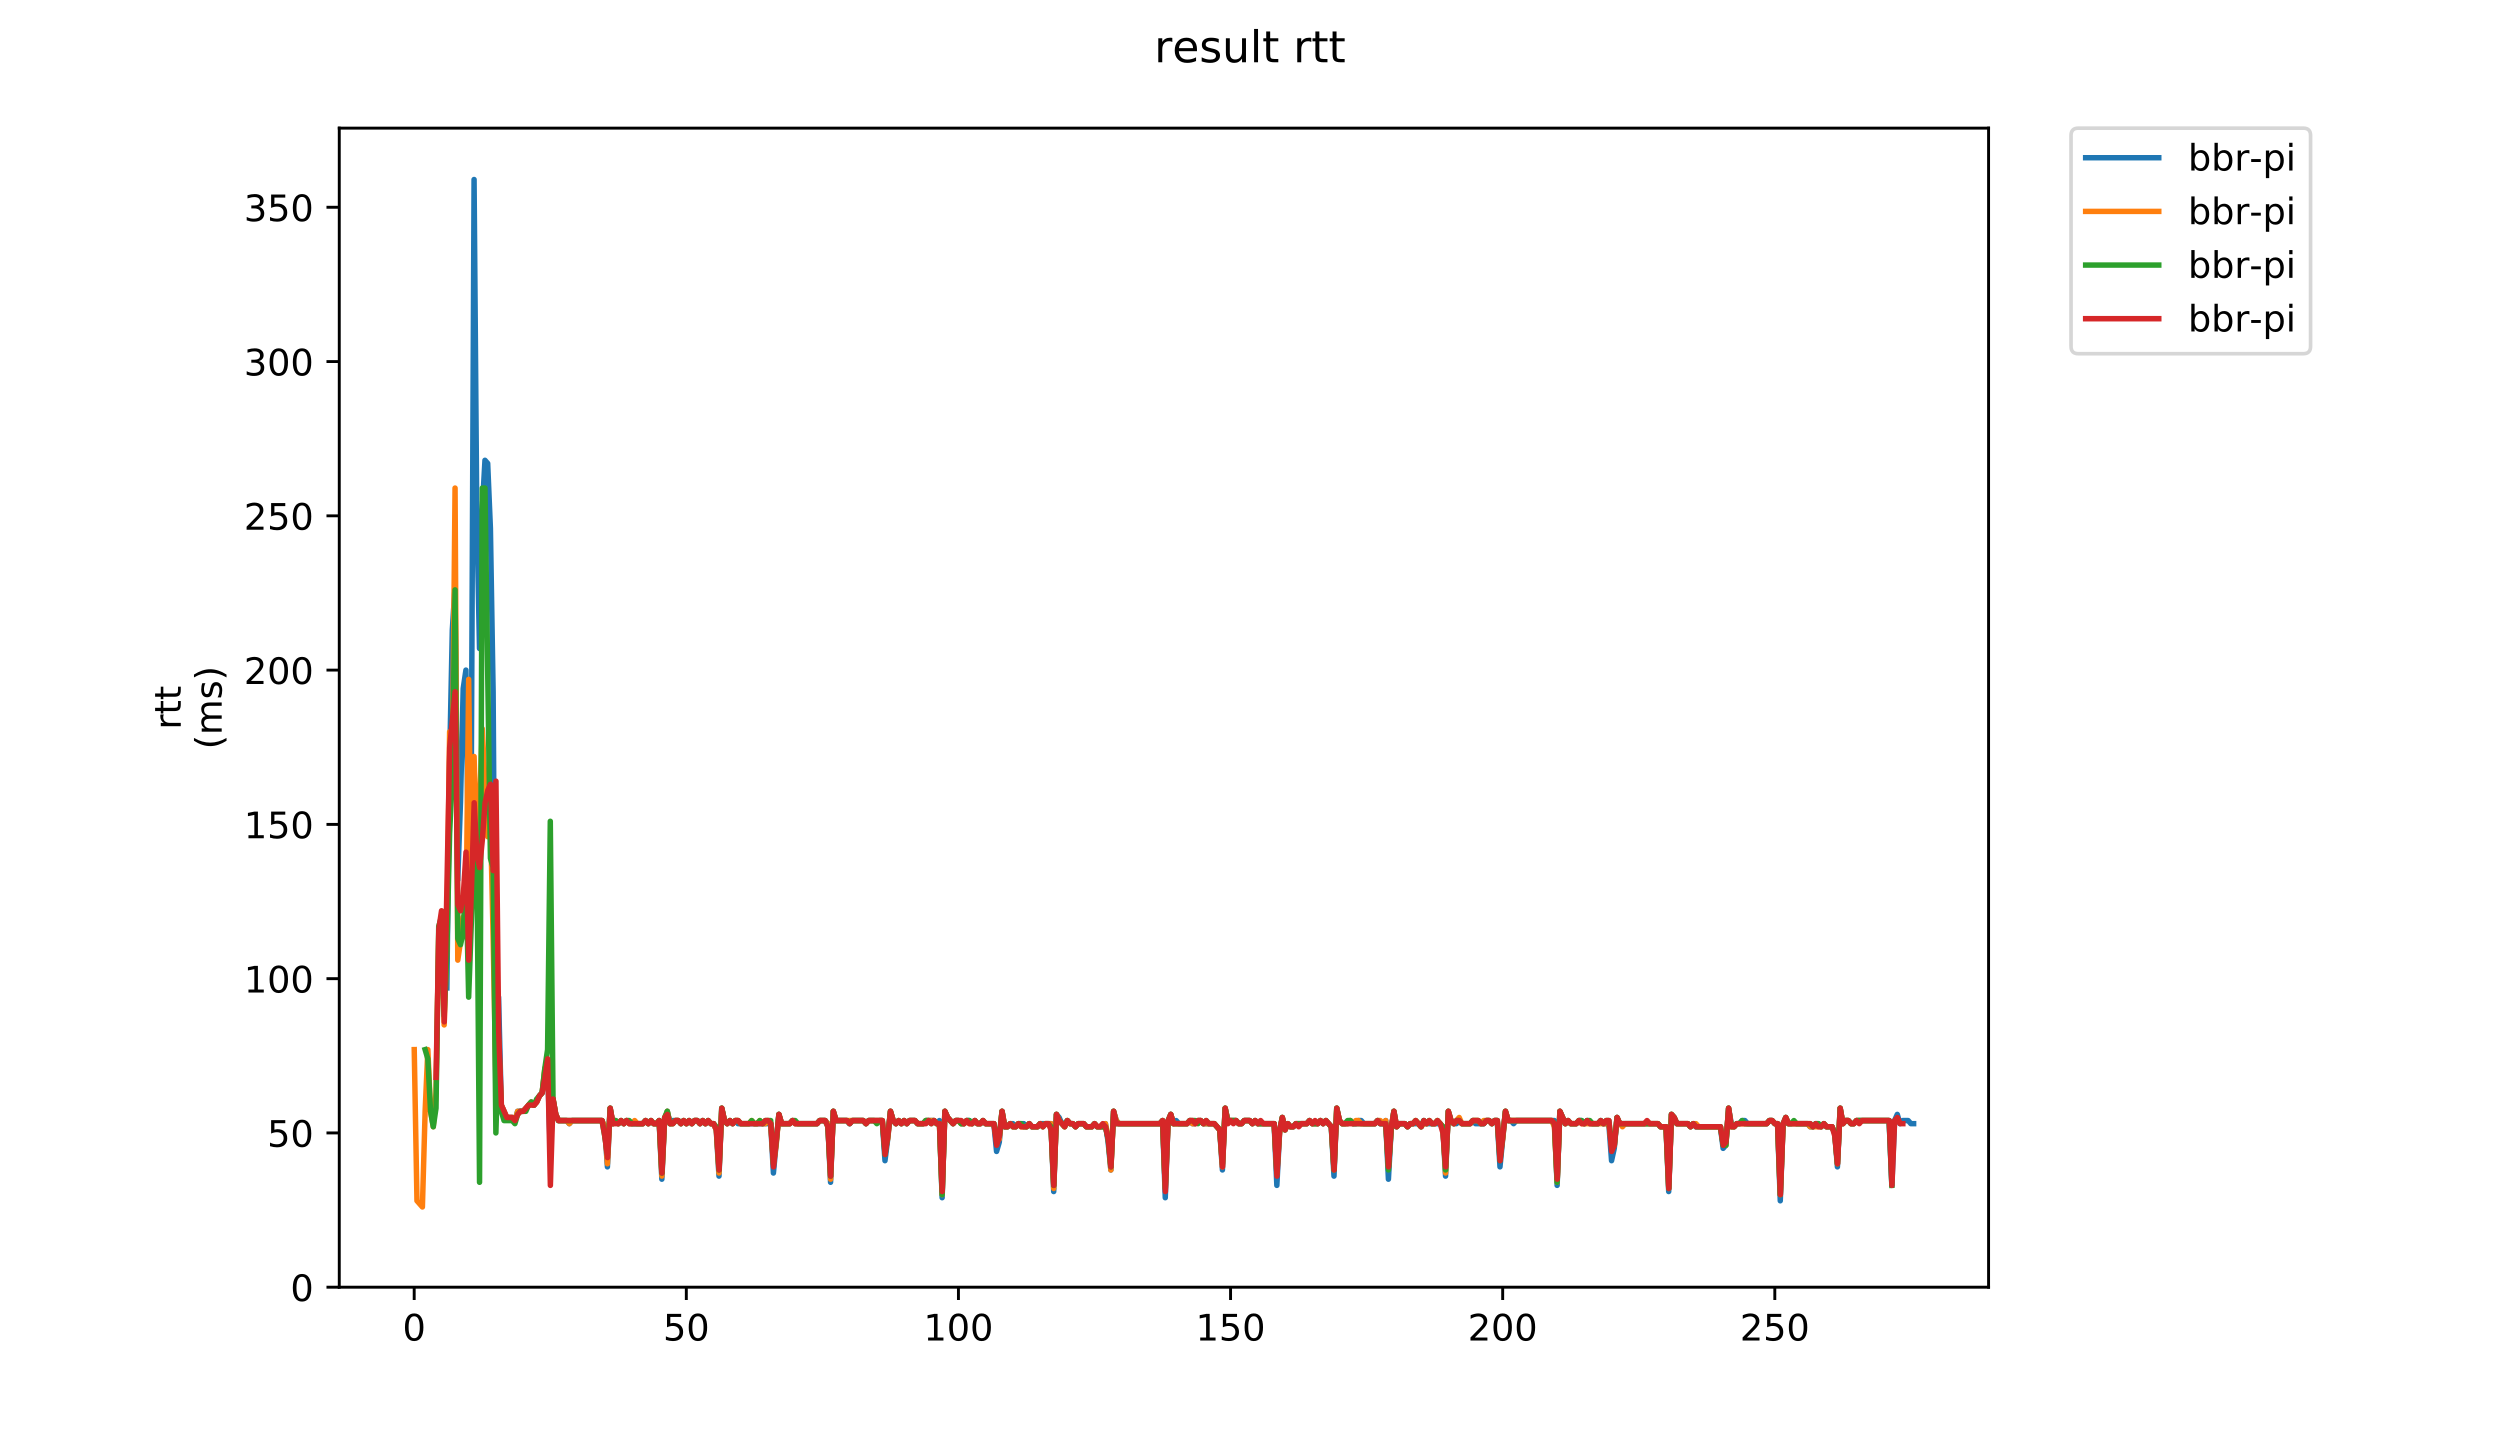 <?xml version="1.0" encoding="utf-8" standalone="no"?>
<!DOCTYPE svg PUBLIC "-//W3C//DTD SVG 1.1//EN"
  "http://www.w3.org/Graphics/SVG/1.1/DTD/svg11.dtd">
<!-- Created with matplotlib (https://matplotlib.org/) -->
<svg height="396pt" version="1.1" viewBox="0 0 684 396" width="684pt" xmlns="http://www.w3.org/2000/svg" xmlns:xlink="http://www.w3.org/1999/xlink">
 <defs>
  <style type="text/css">
*{stroke-linecap:butt;stroke-linejoin:round;}
  </style>
 </defs>
 <g id="figure_1">
  <g id="patch_1">
   <path d="M 0 396 
L 684 396 
L 684 0 
L 0 0 
z
" style="fill:#ffffff;"/>
  </g>
  <g id="axes_1">
   <g id="patch_2">
    <path d="M 92.824 352.174 
L 544.074 352.174 
L 544.074 35.062 
L 92.824 35.062 
z
" style="fill:#ffffff;"/>
   </g>
   <g id="matplotlib.axis_1">
    <g id="xtick_1">
     <g id="line2d_1">
      <defs>
       <path d="M 0 0 
L 0 3.5 
" id="mbc45ffa713" style="stroke:#000000;stroke-width:0.8;"/>
      </defs>
      <g>
       <use style="stroke:#000000;stroke-width:0.8;" x="113.323" xlink:href="#mbc45ffa713" y="352.174"/>
      </g>
     </g>
     <g id="text_1">
      <!-- 0 -->
      <defs>
       <path d="M 31.781 66.406 
Q 24.172 66.406 20.328 58.906 
Q 16.5 51.422 16.5 36.375 
Q 16.5 21.391 20.328 13.891 
Q 24.172 6.391 31.781 6.391 
Q 39.453 6.391 43.281 13.891 
Q 47.125 21.391 47.125 36.375 
Q 47.125 51.422 43.281 58.906 
Q 39.453 66.406 31.781 66.406 
z
M 31.781 74.219 
Q 44.047 74.219 50.516 64.516 
Q 56.984 54.828 56.984 36.375 
Q 56.984 17.969 50.516 8.266 
Q 44.047 -1.422 31.781 -1.422 
Q 19.531 -1.422 13.062 8.266 
Q 6.594 17.969 6.594 36.375 
Q 6.594 54.828 13.062 64.516 
Q 19.531 74.219 31.781 74.219 
z
" id="DejaVuSans-48"/>
      </defs>
      <g transform="translate(110.142 366.773)scale(0.1 -0.1)">
       <use xlink:href="#DejaVuSans-48"/>
      </g>
     </g>
    </g>
    <g id="xtick_2">
     <g id="line2d_2">
      <g>
       <use style="stroke:#000000;stroke-width:0.8;" x="187.776" xlink:href="#mbc45ffa713" y="352.174"/>
      </g>
     </g>
     <g id="text_2">
      <!-- 50 -->
      <defs>
       <path d="M 10.797 72.906 
L 49.516 72.906 
L 49.516 64.594 
L 19.828 64.594 
L 19.828 46.734 
Q 21.969 47.469 24.109 47.828 
Q 26.266 48.188 28.422 48.188 
Q 40.625 48.188 47.75 41.5 
Q 54.891 34.812 54.891 23.391 
Q 54.891 11.625 47.562 5.094 
Q 40.234 -1.422 26.906 -1.422 
Q 22.312 -1.422 17.547 -0.641 
Q 12.797 0.141 7.719 1.703 
L 7.719 11.625 
Q 12.109 9.234 16.797 8.062 
Q 21.484 6.891 26.703 6.891 
Q 35.156 6.891 40.078 11.328 
Q 45.016 15.766 45.016 23.391 
Q 45.016 31 40.078 35.438 
Q 35.156 39.891 26.703 39.891 
Q 22.75 39.891 18.812 39.016 
Q 14.891 38.141 10.797 36.281 
z
" id="DejaVuSans-53"/>
      </defs>
      <g transform="translate(181.414 366.773)scale(0.1 -0.1)">
       <use xlink:href="#DejaVuSans-53"/>
       <use x="63.623" xlink:href="#DejaVuSans-48"/>
      </g>
     </g>
    </g>
    <g id="xtick_3">
     <g id="line2d_3">
      <g>
       <use style="stroke:#000000;stroke-width:0.8;" x="262.229" xlink:href="#mbc45ffa713" y="352.174"/>
      </g>
     </g>
     <g id="text_3">
      <!-- 100 -->
      <defs>
       <path d="M 12.406 8.297 
L 28.516 8.297 
L 28.516 63.922 
L 10.984 60.406 
L 10.984 69.391 
L 28.422 72.906 
L 38.281 72.906 
L 38.281 8.297 
L 54.391 8.297 
L 54.391 0 
L 12.406 0 
z
" id="DejaVuSans-49"/>
      </defs>
      <g transform="translate(252.685 366.773)scale(0.1 -0.1)">
       <use xlink:href="#DejaVuSans-49"/>
       <use x="63.623" xlink:href="#DejaVuSans-48"/>
       <use x="127.246" xlink:href="#DejaVuSans-48"/>
      </g>
     </g>
    </g>
    <g id="xtick_4">
     <g id="line2d_4">
      <g>
       <use style="stroke:#000000;stroke-width:0.8;" x="336.682" xlink:href="#mbc45ffa713" y="352.174"/>
      </g>
     </g>
     <g id="text_4">
      <!-- 150 -->
      <g transform="translate(327.138 366.773)scale(0.1 -0.1)">
       <use xlink:href="#DejaVuSans-49"/>
       <use x="63.623" xlink:href="#DejaVuSans-53"/>
       <use x="127.246" xlink:href="#DejaVuSans-48"/>
      </g>
     </g>
    </g>
    <g id="xtick_5">
     <g id="line2d_5">
      <g>
       <use style="stroke:#000000;stroke-width:0.8;" x="411.134" xlink:href="#mbc45ffa713" y="352.174"/>
      </g>
     </g>
     <g id="text_5">
      <!-- 200 -->
      <defs>
       <path d="M 19.188 8.297 
L 53.609 8.297 
L 53.609 0 
L 7.328 0 
L 7.328 8.297 
Q 12.938 14.109 22.625 23.891 
Q 32.328 33.688 34.812 36.531 
Q 39.547 41.844 41.422 45.531 
Q 43.312 49.219 43.312 52.781 
Q 43.312 58.594 39.234 62.25 
Q 35.156 65.922 28.609 65.922 
Q 23.969 65.922 18.812 64.312 
Q 13.672 62.703 7.812 59.422 
L 7.812 69.391 
Q 13.766 71.781 18.938 73 
Q 24.125 74.219 28.422 74.219 
Q 39.75 74.219 46.484 68.547 
Q 53.219 62.891 53.219 53.422 
Q 53.219 48.922 51.531 44.891 
Q 49.859 40.875 45.406 35.406 
Q 44.188 33.984 37.641 27.219 
Q 31.109 20.453 19.188 8.297 
z
" id="DejaVuSans-50"/>
      </defs>
      <g transform="translate(401.591 366.773)scale(0.1 -0.1)">
       <use xlink:href="#DejaVuSans-50"/>
       <use x="63.623" xlink:href="#DejaVuSans-48"/>
       <use x="127.246" xlink:href="#DejaVuSans-48"/>
      </g>
     </g>
    </g>
    <g id="xtick_6">
     <g id="line2d_6">
      <g>
       <use style="stroke:#000000;stroke-width:0.8;" x="485.587" xlink:href="#mbc45ffa713" y="352.174"/>
      </g>
     </g>
     <g id="text_6">
      <!-- 250 -->
      <g transform="translate(476.043 366.773)scale(0.1 -0.1)">
       <use xlink:href="#DejaVuSans-50"/>
       <use x="63.623" xlink:href="#DejaVuSans-53"/>
       <use x="127.246" xlink:href="#DejaVuSans-48"/>
      </g>
     </g>
    </g>
   </g>
   <g id="matplotlib.axis_2">
    <g id="ytick_1">
     <g id="line2d_7">
      <defs>
       <path d="M 0 0 
L -3.5 0 
" id="m12835c0107" style="stroke:#000000;stroke-width:0.8;"/>
      </defs>
      <g>
       <use style="stroke:#000000;stroke-width:0.8;" x="92.824" xlink:href="#m12835c0107" y="352.174"/>
      </g>
     </g>
     <g id="text_7">
      <!-- 0 -->
      <g transform="translate(79.461 355.973)scale(0.1 -0.1)">
       <use xlink:href="#DejaVuSans-48"/>
      </g>
     </g>
    </g>
    <g id="ytick_2">
     <g id="line2d_8">
      <g>
       <use style="stroke:#000000;stroke-width:0.8;" x="92.824" xlink:href="#m12835c0107" y="309.966"/>
      </g>
     </g>
     <g id="text_8">
      <!-- 50 -->
      <g transform="translate(73.099 313.765)scale(0.1 -0.1)">
       <use xlink:href="#DejaVuSans-53"/>
       <use x="63.623" xlink:href="#DejaVuSans-48"/>
      </g>
     </g>
    </g>
    <g id="ytick_3">
     <g id="line2d_9">
      <g>
       <use style="stroke:#000000;stroke-width:0.8;" x="92.824" xlink:href="#m12835c0107" y="267.757"/>
      </g>
     </g>
     <g id="text_9">
      <!-- 100 -->
      <g transform="translate(66.736 271.557)scale(0.1 -0.1)">
       <use xlink:href="#DejaVuSans-49"/>
       <use x="63.623" xlink:href="#DejaVuSans-48"/>
       <use x="127.246" xlink:href="#DejaVuSans-48"/>
      </g>
     </g>
    </g>
    <g id="ytick_4">
     <g id="line2d_10">
      <g>
       <use style="stroke:#000000;stroke-width:0.8;" x="92.824" xlink:href="#m12835c0107" y="225.549"/>
      </g>
     </g>
     <g id="text_10">
      <!-- 150 -->
      <g transform="translate(66.736 229.348)scale(0.1 -0.1)">
       <use xlink:href="#DejaVuSans-49"/>
       <use x="63.623" xlink:href="#DejaVuSans-53"/>
       <use x="127.246" xlink:href="#DejaVuSans-48"/>
      </g>
     </g>
    </g>
    <g id="ytick_5">
     <g id="line2d_11">
      <g>
       <use style="stroke:#000000;stroke-width:0.8;" x="92.824" xlink:href="#m12835c0107" y="183.341"/>
      </g>
     </g>
     <g id="text_11">
      <!-- 200 -->
      <g transform="translate(66.736 187.14)scale(0.1 -0.1)">
       <use xlink:href="#DejaVuSans-50"/>
       <use x="63.623" xlink:href="#DejaVuSans-48"/>
       <use x="127.246" xlink:href="#DejaVuSans-48"/>
      </g>
     </g>
    </g>
    <g id="ytick_6">
     <g id="line2d_12">
      <g>
       <use style="stroke:#000000;stroke-width:0.8;" x="92.824" xlink:href="#m12835c0107" y="141.132"/>
      </g>
     </g>
     <g id="text_12">
      <!-- 250 -->
      <g transform="translate(66.736 144.931)scale(0.1 -0.1)">
       <use xlink:href="#DejaVuSans-50"/>
       <use x="63.623" xlink:href="#DejaVuSans-53"/>
       <use x="127.246" xlink:href="#DejaVuSans-48"/>
      </g>
     </g>
    </g>
    <g id="ytick_7">
     <g id="line2d_13">
      <g>
       <use style="stroke:#000000;stroke-width:0.8;" x="92.824" xlink:href="#m12835c0107" y="98.924"/>
      </g>
     </g>
     <g id="text_13">
      <!-- 300 -->
      <defs>
       <path d="M 40.578 39.312 
Q 47.656 37.797 51.625 33 
Q 55.609 28.219 55.609 21.188 
Q 55.609 10.406 48.188 4.484 
Q 40.766 -1.422 27.094 -1.422 
Q 22.516 -1.422 17.656 -0.516 
Q 12.797 0.391 7.625 2.203 
L 7.625 11.719 
Q 11.719 9.328 16.594 8.109 
Q 21.484 6.891 26.812 6.891 
Q 36.078 6.891 40.938 10.547 
Q 45.797 14.203 45.797 21.188 
Q 45.797 27.641 41.281 31.266 
Q 36.766 34.906 28.719 34.906 
L 20.219 34.906 
L 20.219 43.016 
L 29.109 43.016 
Q 36.375 43.016 40.234 45.922 
Q 44.094 48.828 44.094 54.297 
Q 44.094 59.906 40.109 62.906 
Q 36.141 65.922 28.719 65.922 
Q 24.656 65.922 20.016 65.031 
Q 15.375 64.156 9.812 62.312 
L 9.812 71.094 
Q 15.438 72.656 20.344 73.438 
Q 25.25 74.219 29.594 74.219 
Q 40.828 74.219 47.359 69.109 
Q 53.906 64.016 53.906 55.328 
Q 53.906 49.266 50.438 45.094 
Q 46.969 40.922 40.578 39.312 
z
" id="DejaVuSans-51"/>
      </defs>
      <g transform="translate(66.736 102.723)scale(0.1 -0.1)">
       <use xlink:href="#DejaVuSans-51"/>
       <use x="63.623" xlink:href="#DejaVuSans-48"/>
       <use x="127.246" xlink:href="#DejaVuSans-48"/>
      </g>
     </g>
    </g>
    <g id="ytick_8">
     <g id="line2d_14">
      <g>
       <use style="stroke:#000000;stroke-width:0.8;" x="92.824" xlink:href="#m12835c0107" y="56.715"/>
      </g>
     </g>
     <g id="text_14">
      <!-- 350 -->
      <g transform="translate(66.736 60.515)scale(0.1 -0.1)">
       <use xlink:href="#DejaVuSans-51"/>
       <use x="63.623" xlink:href="#DejaVuSans-53"/>
       <use x="127.246" xlink:href="#DejaVuSans-48"/>
      </g>
     </g>
    </g>
    <g id="text_15">
     <!-- rtt -->
     <defs>
      <path d="M 41.109 46.297 
Q 39.594 47.172 37.812 47.578 
Q 36.031 48 33.891 48 
Q 26.266 48 22.188 43.047 
Q 18.109 38.094 18.109 28.812 
L 18.109 0 
L 9.078 0 
L 9.078 54.688 
L 18.109 54.688 
L 18.109 46.188 
Q 20.953 51.172 25.484 53.578 
Q 30.031 56 36.531 56 
Q 37.453 56 38.578 55.875 
Q 39.703 55.766 41.062 55.516 
z
" id="DejaVuSans-114"/>
      <path d="M 18.312 70.219 
L 18.312 54.688 
L 36.812 54.688 
L 36.812 47.703 
L 18.312 47.703 
L 18.312 18.016 
Q 18.312 11.328 20.141 9.422 
Q 21.969 7.516 27.594 7.516 
L 36.812 7.516 
L 36.812 0 
L 27.594 0 
Q 17.188 0 13.234 3.875 
Q 9.281 7.766 9.281 18.016 
L 9.281 47.703 
L 2.688 47.703 
L 2.688 54.688 
L 9.281 54.688 
L 9.281 70.219 
z
" id="DejaVuSans-116"/>
     </defs>
     <g transform="translate(49.459 199.594)rotate(-90)scale(0.1 -0.1)">
      <use xlink:href="#DejaVuSans-114"/>
      <use x="41.113" xlink:href="#DejaVuSans-116"/>
      <use x="80.322" xlink:href="#DejaVuSans-116"/>
     </g>
     <!-- (ms) -->
     <defs>
      <path d="M 31 75.875 
Q 24.469 64.656 21.281 53.656 
Q 18.109 42.672 18.109 31.391 
Q 18.109 20.125 21.312 9.062 
Q 24.516 -2 31 -13.188 
L 23.188 -13.188 
Q 15.875 -1.703 12.234 9.375 
Q 8.594 20.453 8.594 31.391 
Q 8.594 42.281 12.203 53.312 
Q 15.828 64.359 23.188 75.875 
z
" id="DejaVuSans-40"/>
      <path d="M 52 44.188 
Q 55.375 50.25 60.062 53.125 
Q 64.75 56 71.094 56 
Q 79.641 56 84.281 50.016 
Q 88.922 44.047 88.922 33.016 
L 88.922 0 
L 79.891 0 
L 79.891 32.719 
Q 79.891 40.578 77.094 44.375 
Q 74.312 48.188 68.609 48.188 
Q 61.625 48.188 57.562 43.547 
Q 53.516 38.922 53.516 30.906 
L 53.516 0 
L 44.484 0 
L 44.484 32.719 
Q 44.484 40.625 41.703 44.406 
Q 38.922 48.188 33.109 48.188 
Q 26.219 48.188 22.156 43.531 
Q 18.109 38.875 18.109 30.906 
L 18.109 0 
L 9.078 0 
L 9.078 54.688 
L 18.109 54.688 
L 18.109 46.188 
Q 21.188 51.219 25.484 53.609 
Q 29.781 56 35.688 56 
Q 41.656 56 45.828 52.969 
Q 50 49.953 52 44.188 
z
" id="DejaVuSans-109"/>
      <path d="M 44.281 53.078 
L 44.281 44.578 
Q 40.484 46.531 36.375 47.5 
Q 32.281 48.484 27.875 48.484 
Q 21.188 48.484 17.844 46.438 
Q 14.5 44.391 14.5 40.281 
Q 14.5 37.156 16.891 35.375 
Q 19.281 33.594 26.516 31.984 
L 29.594 31.297 
Q 39.156 29.25 43.188 25.516 
Q 47.219 21.781 47.219 15.094 
Q 47.219 7.469 41.188 3.016 
Q 35.156 -1.422 24.609 -1.422 
Q 20.219 -1.422 15.453 -0.562 
Q 10.688 0.297 5.422 2 
L 5.422 11.281 
Q 10.406 8.688 15.234 7.391 
Q 20.062 6.109 24.812 6.109 
Q 31.156 6.109 34.562 8.281 
Q 37.984 10.453 37.984 14.406 
Q 37.984 18.062 35.516 20.016 
Q 33.062 21.969 24.703 23.781 
L 21.578 24.516 
Q 13.234 26.266 9.516 29.906 
Q 5.812 33.547 5.812 39.891 
Q 5.812 47.609 11.281 51.797 
Q 16.75 56 26.812 56 
Q 31.781 56 36.172 55.266 
Q 40.578 54.547 44.281 53.078 
z
" id="DejaVuSans-115"/>
      <path d="M 8.016 75.875 
L 15.828 75.875 
Q 23.141 64.359 26.781 53.312 
Q 30.422 42.281 30.422 31.391 
Q 30.422 20.453 26.781 9.375 
Q 23.141 -1.703 15.828 -13.188 
L 8.016 -13.188 
Q 14.5 -2 17.703 9.062 
Q 20.906 20.125 20.906 31.391 
Q 20.906 42.672 17.703 53.656 
Q 14.5 64.656 8.016 75.875 
z
" id="DejaVuSans-41"/>
     </defs>
     <g transform="translate(60.657 204.995)rotate(-90)scale(0.1 -0.1)">
      <use xlink:href="#DejaVuSans-40"/>
      <use x="39.014" xlink:href="#DejaVuSans-109"/>
      <use x="136.426" xlink:href="#DejaVuSans-115"/>
      <use x="188.525" xlink:href="#DejaVuSans-41"/>
     </g>
    </g>
   </g>
   <g id="line2d_15">
    <path clip-path="url(#paa7a77bb96)" d="M 122.262 270.29 
L 123.007 208.666 
L 123.751 172.366 
L 124.496 160.548 
L 125.24 240.744 
L 125.985 219.64 
L 126.729 188.406 
L 127.474 183.341 
L 128.218 238.212 
L 128.963 209.51 
L 129.707 49.118 
L 130.452 141.132 
L 131.196 177.431 
L 131.941 139.444 
L 132.686 125.937 
L 133.43 126.781 
L 134.175 144.509 
L 134.919 189.25 
L 135.664 300.68 
L 136.408 272.822 
L 137.153 302.368 
L 138.642 305.745 
L 140.131 305.745 
L 140.875 306.589 
L 141.62 304.057 
L 143.109 304.057 
L 145.343 301.524 
L 146.087 302.368 
L 146.832 301.524 
L 147.576 299.836 
L 148.321 298.992 
L 149.065 293.082 
L 149.81 291.394 
L 150.554 315.031 
L 151.299 300.68 
L 152.043 304.901 
L 152.788 306.589 
L 155.021 306.589 
L 155.766 307.433 
L 156.51 306.589 
L 164.7 306.589 
L 165.445 308.277 
L 166.189 319.252 
L 166.934 303.212 
L 167.678 307.433 
L 168.423 306.589 
L 169.167 307.433 
L 169.912 306.589 
L 170.656 307.433 
L 171.401 306.589 
L 172.146 307.433 
L 175.868 307.433 
L 176.613 306.589 
L 177.357 307.433 
L 178.102 306.589 
L 178.846 307.433 
L 179.591 307.433 
L 180.335 306.589 
L 181.08 322.628 
L 181.824 306.589 
L 182.569 304.057 
L 183.313 307.433 
L 184.058 306.589 
L 185.547 306.589 
L 186.292 307.433 
L 187.036 306.589 
L 187.781 307.433 
L 188.525 306.589 
L 189.27 307.433 
L 190.014 306.589 
L 190.759 306.589 
L 191.503 307.433 
L 192.248 306.589 
L 192.992 307.433 
L 193.737 306.589 
L 194.481 307.433 
L 195.226 307.433 
L 195.97 309.122 
L 196.715 321.784 
L 197.459 303.212 
L 198.204 306.589 
L 198.949 307.433 
L 199.693 306.589 
L 200.438 307.433 
L 201.182 306.589 
L 201.927 307.433 
L 210.861 307.433 
L 211.605 320.94 
L 213.095 304.901 
L 213.839 307.433 
L 216.073 307.433 
L 216.817 306.589 
L 217.562 307.433 
L 223.518 307.433 
L 224.262 306.589 
L 225.751 306.589 
L 226.496 307.433 
L 227.241 323.472 
L 227.985 304.057 
L 228.73 306.589 
L 231.708 306.589 
L 232.452 307.433 
L 233.197 306.589 
L 236.175 306.589 
L 236.919 307.433 
L 237.664 306.589 
L 241.387 306.589 
L 242.131 317.563 
L 242.876 311.654 
L 243.62 304.057 
L 244.365 306.589 
L 245.109 307.433 
L 245.854 306.589 
L 246.598 307.433 
L 247.343 306.589 
L 248.087 307.433 
L 248.832 306.589 
L 250.321 306.589 
L 251.065 307.433 
L 252.554 307.433 
L 253.299 306.589 
L 255.533 306.589 
L 256.277 307.433 
L 257.022 306.589 
L 257.766 327.693 
L 258.511 304.057 
L 259.255 305.745 
L 260.744 307.433 
L 261.489 306.589 
L 262.233 306.589 
L 262.978 307.433 
L 263.722 307.433 
L 264.467 306.589 
L 265.211 306.589 
L 265.956 307.433 
L 266.701 306.589 
L 267.445 307.433 
L 268.19 307.433 
L 268.934 306.589 
L 269.679 307.433 
L 271.912 307.433 
L 272.657 315.031 
L 273.401 312.498 
L 274.146 304.057 
L 274.89 308.277 
L 275.635 308.277 
L 276.379 307.433 
L 277.124 307.433 
L 277.868 308.277 
L 278.613 307.433 
L 280.102 307.433 
L 280.847 308.277 
L 281.591 307.433 
L 282.336 308.277 
L 283.825 308.277 
L 284.569 307.433 
L 287.547 307.433 
L 288.292 326.005 
L 289.036 304.901 
L 289.781 305.745 
L 290.525 307.433 
L 291.27 307.433 
L 292.014 306.589 
L 292.759 307.433 
L 293.504 307.433 
L 294.248 308.277 
L 294.993 307.433 
L 296.482 307.433 
L 297.226 308.277 
L 298.715 308.277 
L 299.46 307.433 
L 300.204 308.277 
L 301.693 308.277 
L 302.438 307.433 
L 303.182 312.498 
L 303.927 320.096 
L 304.671 304.057 
L 305.416 306.589 
L 306.16 307.433 
L 317.328 307.433 
L 318.073 306.589 
L 318.817 327.693 
L 319.562 307.433 
L 320.307 304.901 
L 321.051 307.433 
L 321.796 306.589 
L 322.54 307.433 
L 324.774 307.433 
L 325.518 306.589 
L 326.263 307.433 
L 327.007 307.433 
L 327.752 306.589 
L 328.496 306.589 
L 329.241 307.433 
L 332.219 307.433 
L 333.708 309.122 
L 334.453 320.096 
L 335.197 303.212 
L 335.942 306.589 
L 338.175 306.589 
L 338.92 307.433 
L 339.664 307.433 
L 340.409 306.589 
L 341.898 306.589 
L 342.642 307.433 
L 343.387 306.589 
L 344.131 307.433 
L 348.599 307.433 
L 349.343 324.317 
L 350.088 309.966 
L 350.832 305.745 
L 351.577 309.122 
L 352.321 307.433 
L 353.066 308.277 
L 353.81 308.277 
L 354.555 307.433 
L 357.533 307.433 
L 358.277 306.589 
L 359.022 307.433 
L 360.511 307.433 
L 361.256 306.589 
L 362 307.433 
L 362.745 306.589 
L 364.234 308.277 
L 364.978 321.784 
L 365.723 303.212 
L 366.467 306.589 
L 367.212 307.433 
L 368.701 307.433 
L 369.445 306.589 
L 370.19 307.433 
L 370.934 307.433 
L 371.679 306.589 
L 372.423 306.589 
L 373.168 307.433 
L 376.146 307.433 
L 376.891 306.589 
L 377.635 307.433 
L 378.38 307.433 
L 379.124 306.589 
L 379.869 322.628 
L 380.613 309.122 
L 381.358 304.057 
L 382.102 308.277 
L 382.847 307.433 
L 384.336 307.433 
L 385.08 308.277 
L 385.825 307.433 
L 388.059 307.433 
L 388.803 308.277 
L 389.548 306.589 
L 390.292 307.433 
L 394.015 307.433 
L 394.759 308.277 
L 395.504 321.784 
L 396.248 304.057 
L 396.993 306.589 
L 397.737 307.433 
L 398.482 307.433 
L 399.226 306.589 
L 399.971 307.433 
L 402.205 307.433 
L 402.949 306.589 
L 403.694 307.433 
L 405.927 307.433 
L 406.672 306.589 
L 407.416 306.589 
L 408.161 307.433 
L 408.905 306.589 
L 409.65 306.589 
L 410.394 319.252 
L 411.883 304.057 
L 412.628 306.589 
L 413.372 306.589 
L 414.117 307.433 
L 414.862 306.589 
L 425.285 306.589 
L 426.029 324.317 
L 426.774 304.057 
L 428.263 307.433 
L 429.008 306.589 
L 429.752 307.433 
L 431.241 307.433 
L 431.986 306.589 
L 432.73 306.589 
L 433.475 307.433 
L 434.219 306.589 
L 434.964 307.433 
L 437.197 307.433 
L 437.942 306.589 
L 438.686 307.433 
L 440.175 307.433 
L 440.92 317.563 
L 441.665 314.187 
L 442.409 305.745 
L 443.154 307.433 
L 453.577 307.433 
L 454.321 308.277 
L 455.811 308.277 
L 456.555 326.005 
L 457.3 304.901 
L 458.044 305.745 
L 458.789 307.433 
L 461.767 307.433 
L 462.511 308.277 
L 463.256 307.433 
L 464 308.277 
L 470.701 308.277 
L 471.446 314.187 
L 472.19 313.342 
L 472.935 303.212 
L 473.679 307.433 
L 474.424 308.277 
L 475.168 307.433 
L 475.913 307.433 
L 476.657 306.589 
L 477.402 306.589 
L 478.146 307.433 
L 483.358 307.433 
L 484.103 306.589 
L 484.847 306.589 
L 485.592 307.433 
L 486.336 307.433 
L 487.081 328.537 
L 487.825 308.277 
L 488.57 305.745 
L 489.314 307.433 
L 494.526 307.433 
L 495.27 308.277 
L 496.015 308.277 
L 496.76 307.433 
L 497.504 307.433 
L 498.249 308.277 
L 498.993 307.433 
L 499.738 308.277 
L 501.227 308.277 
L 501.971 309.966 
L 502.716 319.252 
L 503.46 303.212 
L 504.205 307.433 
L 504.949 306.589 
L 505.694 306.589 
L 506.438 307.433 
L 507.183 307.433 
L 507.927 306.589 
L 516.862 306.589 
L 517.606 324.317 
L 518.351 306.589 
L 519.095 304.901 
L 519.84 307.433 
L 520.584 306.589 
L 522.073 306.589 
L 522.818 307.433 
L 523.563 307.433 
L 523.563 307.433 
" style="fill:none;stroke:#1f77b4;stroke-linecap:square;stroke-width:1.5;"/>
   </g>
   <g id="line2d_16">
    <path clip-path="url(#paa7a77bb96)" d="M 113.335 287.173 
L 114.08 328.537 
L 115.569 330.226 
L 116.313 304.057 
L 117.058 287.173 
L 117.802 304.057 
L 118.547 308.277 
L 119.291 298.992 
L 120.036 255.939 
L 120.781 253.407 
L 121.525 280.42 
L 122.27 257.627 
L 123.014 200.224 
L 123.759 212.886 
L 124.503 133.535 
L 125.248 262.692 
L 125.992 257.627 
L 126.737 250.874 
L 127.481 254.251 
L 128.226 185.873 
L 128.97 244.121 
L 129.715 206.977 
L 130.459 234.835 
L 131.204 220.484 
L 131.948 199.38 
L 133.438 228.926 
L 134.182 223.861 
L 134.927 256.783 
L 135.671 295.615 
L 136.416 284.641 
L 137.16 302.368 
L 138.649 305.745 
L 140.138 305.745 
L 140.883 306.589 
L 141.627 304.057 
L 143.116 304.057 
L 145.35 301.524 
L 146.094 302.368 
L 146.839 301.524 
L 147.584 299.836 
L 148.328 298.992 
L 149.073 292.238 
L 149.817 292.238 
L 150.562 309.122 
L 151.306 300.68 
L 152.051 304.901 
L 152.795 306.589 
L 155.029 306.589 
L 155.773 307.433 
L 156.518 306.589 
L 164.708 306.589 
L 165.452 308.277 
L 166.197 318.407 
L 166.941 303.212 
L 167.686 307.433 
L 168.43 306.589 
L 169.175 307.433 
L 169.919 306.589 
L 170.664 307.433 
L 171.408 306.589 
L 172.153 307.433 
L 172.897 307.433 
L 173.642 306.589 
L 174.387 307.433 
L 175.876 307.433 
L 176.62 306.589 
L 177.365 307.433 
L 178.109 306.589 
L 178.854 307.433 
L 179.598 307.433 
L 180.343 306.589 
L 181.087 321.784 
L 181.832 306.589 
L 182.576 304.057 
L 183.321 307.433 
L 184.065 307.433 
L 184.81 306.589 
L 185.554 306.589 
L 186.299 307.433 
L 187.044 306.589 
L 187.788 307.433 
L 188.533 306.589 
L 189.277 307.433 
L 190.022 306.589 
L 190.766 306.589 
L 191.511 307.433 
L 192.255 306.589 
L 193 307.433 
L 193.744 306.589 
L 194.489 307.433 
L 195.233 307.433 
L 195.978 309.122 
L 196.722 320.94 
L 197.467 303.212 
L 198.211 306.589 
L 198.956 307.433 
L 199.7 306.589 
L 200.445 307.433 
L 201.19 306.589 
L 201.934 306.589 
L 202.679 307.433 
L 204.912 307.433 
L 205.657 306.589 
L 206.401 307.433 
L 207.146 307.433 
L 207.89 306.589 
L 208.635 307.433 
L 209.379 307.433 
L 210.124 306.589 
L 210.868 307.433 
L 211.613 318.407 
L 212.357 313.342 
L 213.102 304.901 
L 213.846 307.433 
L 216.08 307.433 
L 216.825 306.589 
L 217.569 307.433 
L 223.525 307.433 
L 224.27 306.589 
L 225.759 306.589 
L 226.503 307.433 
L 227.248 322.628 
L 227.993 304.057 
L 228.737 306.589 
L 236.182 306.589 
L 236.927 307.433 
L 237.671 306.589 
L 241.394 306.589 
L 242.139 314.187 
L 242.883 311.654 
L 243.628 304.057 
L 244.372 306.589 
L 245.117 307.433 
L 245.861 306.589 
L 246.606 307.433 
L 247.35 306.589 
L 248.095 307.433 
L 248.839 306.589 
L 250.328 306.589 
L 251.073 307.433 
L 252.562 307.433 
L 253.306 306.589 
L 255.54 306.589 
L 256.285 307.433 
L 257.029 307.433 
L 257.774 326.849 
L 258.518 304.057 
L 259.263 305.745 
L 260.752 307.433 
L 261.496 306.589 
L 262.241 306.589 
L 262.985 307.433 
L 263.73 307.433 
L 264.474 306.589 
L 265.219 307.433 
L 265.963 307.433 
L 266.708 306.589 
L 267.452 307.433 
L 268.197 307.433 
L 268.942 306.589 
L 269.686 307.433 
L 271.92 307.433 
L 272.664 311.654 
L 273.409 311.654 
L 274.153 304.057 
L 274.898 308.277 
L 275.642 308.277 
L 276.387 307.433 
L 277.131 308.277 
L 277.876 308.277 
L 278.62 307.433 
L 279.365 308.277 
L 280.854 308.277 
L 281.599 307.433 
L 282.343 308.277 
L 283.832 308.277 
L 284.577 307.433 
L 285.321 308.277 
L 286.066 307.433 
L 287.555 307.433 
L 288.299 325.161 
L 289.044 304.901 
L 289.788 306.589 
L 291.277 308.277 
L 292.022 306.589 
L 292.766 307.433 
L 293.511 307.433 
L 294.255 308.277 
L 295 307.433 
L 296.489 307.433 
L 297.234 308.277 
L 298.723 308.277 
L 299.467 307.433 
L 300.212 308.277 
L 301.701 308.277 
L 302.445 307.433 
L 303.19 310.81 
L 303.934 320.096 
L 304.679 304.057 
L 305.423 306.589 
L 306.168 307.433 
L 317.336 307.433 
L 318.08 306.589 
L 318.825 325.161 
L 319.569 307.433 
L 320.314 304.901 
L 321.058 307.433 
L 324.781 307.433 
L 325.526 306.589 
L 326.27 307.433 
L 327.015 307.433 
L 327.759 306.589 
L 328.504 306.589 
L 329.248 307.433 
L 332.226 307.433 
L 333.715 309.122 
L 334.46 319.252 
L 335.204 303.212 
L 335.949 306.589 
L 338.183 306.589 
L 338.927 307.433 
L 339.672 307.433 
L 340.416 306.589 
L 341.905 306.589 
L 342.65 307.433 
L 343.394 306.589 
L 344.139 307.433 
L 348.606 307.433 
L 349.351 320.94 
L 350.095 309.966 
L 350.84 305.745 
L 351.584 309.122 
L 352.329 307.433 
L 353.073 308.277 
L 353.818 308.277 
L 354.562 307.433 
L 357.54 307.433 
L 358.285 306.589 
L 359.029 307.433 
L 360.518 307.433 
L 361.263 306.589 
L 362.007 307.433 
L 362.752 306.589 
L 364.241 308.277 
L 364.986 320.096 
L 365.73 303.212 
L 366.475 306.589 
L 367.219 307.433 
L 368.708 307.433 
L 369.453 306.589 
L 370.197 307.433 
L 370.942 306.589 
L 371.686 306.589 
L 372.431 307.433 
L 376.154 307.433 
L 376.898 306.589 
L 377.643 306.589 
L 378.387 307.433 
L 379.132 306.589 
L 379.876 319.252 
L 380.621 309.122 
L 381.365 304.057 
L 382.11 308.277 
L 382.854 307.433 
L 384.343 307.433 
L 385.088 308.277 
L 385.832 307.433 
L 386.577 307.433 
L 387.321 306.589 
L 388.81 308.277 
L 389.555 307.433 
L 390.3 307.433 
L 391.044 306.589 
L 391.789 307.433 
L 392.533 307.433 
L 393.278 306.589 
L 394.767 308.277 
L 395.511 320.94 
L 396.256 304.057 
L 397 306.589 
L 397.745 307.433 
L 399.234 305.745 
L 399.978 307.433 
L 402.212 307.433 
L 402.957 306.589 
L 404.446 306.589 
L 405.19 307.433 
L 405.935 306.589 
L 407.424 306.589 
L 408.168 307.433 
L 408.913 306.589 
L 409.657 306.589 
L 410.402 315.875 
L 411.146 311.654 
L 411.891 304.057 
L 412.635 306.589 
L 424.548 306.589 
L 425.292 308.277 
L 426.037 323.472 
L 426.781 304.057 
L 428.27 307.433 
L 429.015 306.589 
L 429.76 307.433 
L 431.249 307.433 
L 431.993 306.589 
L 432.738 307.433 
L 440.183 307.433 
L 440.927 313.342 
L 441.672 313.342 
L 442.416 305.745 
L 443.161 307.433 
L 443.906 308.277 
L 444.65 307.433 
L 453.584 307.433 
L 454.329 308.277 
L 455.818 308.277 
L 456.563 325.161 
L 457.307 304.901 
L 458.052 305.745 
L 458.796 307.433 
L 461.774 307.433 
L 462.519 308.277 
L 463.263 307.433 
L 464.008 307.433 
L 464.752 308.277 
L 470.709 308.277 
L 471.453 312.498 
L 472.198 313.342 
L 472.942 303.212 
L 473.687 308.277 
L 474.431 308.277 
L 475.176 307.433 
L 483.365 307.433 
L 484.11 306.589 
L 484.855 306.589 
L 485.599 307.433 
L 486.344 307.433 
L 487.088 326.849 
L 487.833 308.277 
L 488.577 305.745 
L 489.322 307.433 
L 494.533 307.433 
L 495.278 308.277 
L 498.256 308.277 
L 499.001 307.433 
L 499.745 308.277 
L 501.234 308.277 
L 501.979 309.966 
L 502.723 318.407 
L 503.468 303.212 
L 504.212 307.433 
L 504.957 306.589 
L 505.701 306.589 
L 506.446 307.433 
L 507.19 307.433 
L 507.935 306.589 
L 516.125 306.589 
L 516.125 306.589 
" style="fill:none;stroke:#ff7f0e;stroke-linecap:square;stroke-width:1.5;"/>
   </g>
   <g id="line2d_17">
    <path clip-path="url(#paa7a77bb96)" d="M 116.312 287.173 
L 117.056 289.706 
L 117.801 304.057 
L 118.545 308.277 
L 119.29 303.212 
L 120.035 253.407 
L 120.779 250.874 
L 121.524 277.887 
L 122.268 260.16 
L 123.013 228.081 
L 123.757 212.042 
L 124.502 161.392 
L 125.246 256.783 
L 125.991 258.472 
L 126.735 255.095 
L 127.48 239.056 
L 128.224 272.822 
L 129.713 231.458 
L 130.458 230.614 
L 131.202 323.472 
L 131.947 133.535 
L 132.691 133.535 
L 134.181 234.835 
L 134.925 237.367 
L 135.67 309.966 
L 136.414 284.641 
L 137.159 304.057 
L 137.903 306.589 
L 140.137 306.589 
L 140.881 307.433 
L 141.626 304.901 
L 142.37 304.057 
L 143.859 304.057 
L 144.604 302.368 
L 145.348 301.524 
L 146.093 302.368 
L 146.838 300.68 
L 148.327 298.992 
L 149.071 292.238 
L 149.816 287.173 
L 150.56 224.705 
L 151.305 300.68 
L 152.049 304.901 
L 152.794 306.589 
L 164.706 306.589 
L 165.451 310.81 
L 166.195 315.875 
L 166.94 303.212 
L 167.684 307.433 
L 168.429 306.589 
L 169.173 307.433 
L 169.918 306.589 
L 170.662 307.433 
L 171.407 306.589 
L 172.151 306.589 
L 172.896 307.433 
L 175.874 307.433 
L 176.619 306.589 
L 177.363 307.433 
L 178.108 306.589 
L 178.852 307.433 
L 179.597 307.433 
L 180.341 306.589 
L 181.086 320.94 
L 181.83 305.745 
L 182.575 304.057 
L 183.319 307.433 
L 184.064 307.433 
L 184.808 306.589 
L 185.553 306.589 
L 186.297 307.433 
L 187.042 306.589 
L 187.787 307.433 
L 188.531 306.589 
L 189.276 307.433 
L 190.02 306.589 
L 190.765 306.589 
L 191.509 307.433 
L 192.254 306.589 
L 192.998 307.433 
L 193.743 306.589 
L 194.487 307.433 
L 195.232 307.433 
L 195.976 308.277 
L 196.721 320.096 
L 197.465 303.212 
L 198.21 306.589 
L 198.954 307.433 
L 199.699 306.589 
L 200.444 307.433 
L 201.188 306.589 
L 201.933 306.589 
L 202.677 307.433 
L 204.911 307.433 
L 205.655 306.589 
L 206.4 307.433 
L 207.144 307.433 
L 207.889 306.589 
L 208.633 307.433 
L 209.378 306.589 
L 210.867 306.589 
L 211.611 318.407 
L 212.356 312.498 
L 213.1 304.901 
L 213.845 307.433 
L 216.079 307.433 
L 216.823 306.589 
L 217.568 306.589 
L 218.312 307.433 
L 223.524 307.433 
L 224.268 306.589 
L 225.757 306.589 
L 226.502 308.277 
L 227.247 321.784 
L 227.991 304.057 
L 228.736 306.589 
L 231.714 306.589 
L 232.458 307.433 
L 233.203 306.589 
L 236.181 306.589 
L 236.925 307.433 
L 237.67 306.589 
L 239.159 306.589 
L 239.903 307.433 
L 240.648 306.589 
L 241.393 306.589 
L 242.137 315.875 
L 242.882 310.81 
L 243.626 304.057 
L 244.371 306.589 
L 245.115 307.433 
L 245.86 306.589 
L 246.604 307.433 
L 247.349 306.589 
L 248.093 307.433 
L 248.838 306.589 
L 250.327 306.589 
L 251.071 307.433 
L 252.56 307.433 
L 253.305 306.589 
L 254.05 306.589 
L 254.794 307.433 
L 255.539 306.589 
L 256.283 307.433 
L 257.028 307.433 
L 257.772 326.849 
L 258.517 304.057 
L 259.261 305.745 
L 260.75 307.433 
L 261.495 306.589 
L 262.239 306.589 
L 262.984 307.433 
L 263.728 307.433 
L 264.473 306.589 
L 265.217 306.589 
L 265.962 307.433 
L 266.706 306.589 
L 267.451 307.433 
L 268.196 307.433 
L 268.94 306.589 
L 269.685 307.433 
L 271.918 307.433 
L 272.663 311.654 
L 273.407 310.81 
L 274.152 304.057 
L 274.896 308.277 
L 275.641 308.277 
L 276.385 307.433 
L 277.13 308.277 
L 277.874 308.277 
L 278.619 307.433 
L 279.363 307.433 
L 280.108 308.277 
L 280.852 308.277 
L 281.597 307.433 
L 282.342 308.277 
L 283.831 308.277 
L 284.575 307.433 
L 285.32 308.277 
L 286.064 307.433 
L 286.809 307.433 
L 287.553 308.277 
L 288.298 324.317 
L 289.042 304.901 
L 289.787 306.589 
L 291.276 308.277 
L 292.02 306.589 
L 292.765 307.433 
L 293.509 307.433 
L 294.254 308.277 
L 294.999 307.433 
L 296.488 307.433 
L 297.232 308.277 
L 298.721 308.277 
L 299.466 307.433 
L 300.21 308.277 
L 302.444 308.277 
L 303.188 311.654 
L 303.933 319.252 
L 304.677 304.057 
L 305.422 307.433 
L 317.334 307.433 
L 318.079 306.589 
L 318.823 325.161 
L 319.568 306.589 
L 320.312 304.901 
L 321.057 307.433 
L 324.78 307.433 
L 325.524 306.589 
L 327.013 306.589 
L 327.758 307.433 
L 328.502 306.589 
L 329.247 307.433 
L 329.991 306.589 
L 330.736 307.433 
L 332.225 307.433 
L 333.714 309.122 
L 334.458 318.407 
L 335.203 303.212 
L 335.948 306.589 
L 338.181 306.589 
L 338.926 307.433 
L 339.67 307.433 
L 340.415 306.589 
L 341.904 306.589 
L 342.648 307.433 
L 343.393 306.589 
L 344.137 307.433 
L 348.605 307.433 
L 349.349 320.94 
L 350.094 309.122 
L 350.838 305.745 
L 351.583 309.122 
L 352.327 307.433 
L 353.072 308.277 
L 353.816 308.277 
L 354.561 307.433 
L 357.539 307.433 
L 358.283 306.589 
L 359.028 307.433 
L 360.517 307.433 
L 361.261 306.589 
L 362.006 307.433 
L 362.751 306.589 
L 364.24 308.277 
L 364.984 320.096 
L 365.729 303.212 
L 366.473 306.589 
L 367.218 307.433 
L 367.962 307.433 
L 368.707 306.589 
L 369.451 306.589 
L 370.196 307.433 
L 376.152 307.433 
L 376.897 306.589 
L 377.641 307.433 
L 379.13 307.433 
L 379.875 320.096 
L 380.619 309.122 
L 381.364 304.057 
L 382.108 308.277 
L 382.853 307.433 
L 384.342 307.433 
L 385.086 308.277 
L 385.831 307.433 
L 386.575 307.433 
L 387.32 306.589 
L 388.809 308.277 
L 389.554 306.589 
L 390.298 307.433 
L 391.043 306.589 
L 391.787 307.433 
L 392.532 307.433 
L 393.276 306.589 
L 394.765 308.277 
L 395.51 320.096 
L 396.254 304.057 
L 396.999 306.589 
L 397.743 307.433 
L 398.488 306.589 
L 399.232 306.589 
L 399.977 307.433 
L 402.21 307.433 
L 402.955 306.589 
L 404.444 306.589 
L 405.189 307.433 
L 405.933 307.433 
L 406.678 306.589 
L 407.422 306.589 
L 408.167 307.433 
L 408.911 306.589 
L 409.656 306.589 
L 410.4 317.563 
L 411.889 304.057 
L 412.634 306.589 
L 424.546 306.589 
L 425.291 307.433 
L 426.035 323.472 
L 426.78 304.057 
L 428.269 307.433 
L 429.013 306.589 
L 429.758 307.433 
L 431.247 307.433 
L 431.992 306.589 
L 432.736 306.589 
L 433.481 307.433 
L 434.225 306.589 
L 434.97 306.589 
L 435.714 307.433 
L 437.203 307.433 
L 437.948 306.589 
L 438.692 307.433 
L 439.437 306.589 
L 440.181 306.589 
L 440.926 313.342 
L 441.67 313.342 
L 442.415 305.745 
L 443.16 307.433 
L 453.583 307.433 
L 454.327 308.277 
L 455.816 308.277 
L 456.561 325.161 
L 457.306 304.901 
L 458.05 305.745 
L 458.795 307.433 
L 461.773 307.433 
L 462.517 308.277 
L 463.262 307.433 
L 464.006 308.277 
L 470.707 308.277 
L 471.452 313.342 
L 472.196 313.342 
L 472.941 303.212 
L 473.685 308.277 
L 474.43 308.277 
L 475.174 307.433 
L 475.919 307.433 
L 476.663 306.589 
L 477.408 307.433 
L 483.364 307.433 
L 484.109 306.589 
L 484.853 306.589 
L 485.598 307.433 
L 486.342 307.433 
L 487.087 326.849 
L 487.831 307.433 
L 488.576 305.745 
L 489.32 307.433 
L 490.065 307.433 
L 490.809 306.589 
L 491.554 307.433 
L 495.276 307.433 
L 496.021 308.277 
L 496.766 307.433 
L 497.51 307.433 
L 498.255 308.277 
L 498.999 307.433 
L 499.744 308.277 
L 501.233 308.277 
L 501.977 309.966 
L 502.722 318.407 
L 503.466 303.212 
L 504.211 307.433 
L 504.955 306.589 
L 505.7 306.589 
L 506.444 307.433 
L 507.189 307.433 
L 507.933 306.589 
L 516.868 306.589 
L 517.612 324.317 
L 517.612 324.317 
" style="fill:none;stroke:#2ca02c;stroke-linecap:square;stroke-width:1.5;"/>
   </g>
   <g id="line2d_18">
    <path clip-path="url(#paa7a77bb96)" d="M 119.312 294.771 
L 120.057 254.251 
L 120.801 249.186 
L 121.546 279.576 
L 123.035 204.445 
L 124.524 189.25 
L 125.269 247.497 
L 126.013 249.186 
L 126.758 244.965 
L 127.502 233.146 
L 128.247 262.692 
L 128.991 243.277 
L 129.736 219.64 
L 130.48 233.991 
L 131.225 237.367 
L 131.969 229.77 
L 132.714 219.64 
L 133.458 216.263 
L 134.203 214.575 
L 134.947 238.212 
L 135.692 213.731 
L 136.436 282.108 
L 137.181 302.368 
L 138.67 305.745 
L 140.159 305.745 
L 140.904 306.589 
L 141.648 304.901 
L 142.393 304.057 
L 143.137 304.057 
L 144.626 302.368 
L 146.115 302.368 
L 146.86 301.524 
L 147.604 299.836 
L 148.349 298.992 
L 149.093 294.771 
L 149.838 289.706 
L 150.582 324.317 
L 151.327 300.68 
L 152.072 304.901 
L 152.816 306.589 
L 164.729 306.589 
L 165.473 310.81 
L 166.218 316.719 
L 166.962 303.212 
L 167.707 307.433 
L 169.196 307.433 
L 169.94 306.589 
L 170.685 307.433 
L 171.429 306.589 
L 172.174 307.433 
L 175.896 307.433 
L 176.641 306.589 
L 177.385 307.433 
L 178.13 306.589 
L 178.875 307.433 
L 179.619 307.433 
L 180.364 306.589 
L 181.108 320.94 
L 181.853 305.745 
L 182.597 304.901 
L 183.342 307.433 
L 184.086 307.433 
L 184.831 306.589 
L 185.575 306.589 
L 186.32 307.433 
L 187.064 306.589 
L 187.809 307.433 
L 188.553 306.589 
L 189.298 307.433 
L 190.042 306.589 
L 190.787 306.589 
L 191.532 307.433 
L 192.276 306.589 
L 193.021 307.433 
L 193.765 306.589 
L 194.51 307.433 
L 195.254 307.433 
L 195.999 309.122 
L 196.743 320.096 
L 197.488 303.212 
L 198.232 306.589 
L 198.977 307.433 
L 199.721 306.589 
L 200.466 307.433 
L 201.21 306.589 
L 201.955 306.589 
L 202.699 307.433 
L 208.656 307.433 
L 209.4 306.589 
L 210.145 306.589 
L 210.889 307.433 
L 211.634 319.252 
L 213.123 304.901 
L 213.867 307.433 
L 216.101 307.433 
L 216.845 306.589 
L 217.59 307.433 
L 223.546 307.433 
L 224.291 306.589 
L 225.78 306.589 
L 226.524 308.277 
L 227.269 321.784 
L 228.013 304.057 
L 228.758 306.589 
L 231.736 306.589 
L 232.481 307.433 
L 233.225 306.589 
L 236.203 306.589 
L 236.948 307.433 
L 237.692 306.589 
L 241.415 306.589 
L 242.159 315.875 
L 242.904 310.81 
L 243.648 304.057 
L 244.393 306.589 
L 245.138 307.433 
L 245.882 306.589 
L 246.627 307.433 
L 247.371 306.589 
L 248.116 307.433 
L 248.86 306.589 
L 250.349 306.589 
L 251.094 307.433 
L 253.327 307.433 
L 254.072 306.589 
L 254.816 307.433 
L 255.561 306.589 
L 256.305 307.433 
L 257.05 307.433 
L 257.794 326.005 
L 258.539 304.057 
L 259.284 305.745 
L 260.773 307.433 
L 261.517 306.589 
L 263.006 306.589 
L 263.751 307.433 
L 264.495 306.589 
L 265.24 307.433 
L 265.984 307.433 
L 266.729 306.589 
L 267.473 307.433 
L 268.218 307.433 
L 268.962 306.589 
L 269.707 307.433 
L 271.94 307.433 
L 272.685 313.342 
L 273.43 310.81 
L 274.174 304.057 
L 274.919 308.277 
L 275.663 308.277 
L 276.408 307.433 
L 277.152 308.277 
L 277.897 308.277 
L 278.641 307.433 
L 279.386 308.277 
L 280.875 308.277 
L 281.619 307.433 
L 282.364 308.277 
L 283.853 308.277 
L 284.597 307.433 
L 285.342 308.277 
L 286.087 307.433 
L 286.831 307.433 
L 287.576 309.122 
L 288.32 324.317 
L 289.065 304.901 
L 289.809 306.589 
L 291.298 308.277 
L 292.043 306.589 
L 292.787 307.433 
L 293.532 307.433 
L 294.276 308.277 
L 295.021 307.433 
L 296.51 307.433 
L 297.254 308.277 
L 298.743 308.277 
L 299.488 307.433 
L 300.233 308.277 
L 300.977 308.277 
L 301.722 307.433 
L 302.466 308.277 
L 303.211 311.654 
L 303.955 319.252 
L 304.7 304.057 
L 305.444 307.433 
L 317.357 307.433 
L 318.101 306.589 
L 318.846 326.005 
L 319.59 306.589 
L 320.335 304.901 
L 321.079 307.433 
L 324.802 307.433 
L 325.546 306.589 
L 326.291 306.589 
L 327.036 307.433 
L 327.78 306.589 
L 328.525 306.589 
L 329.269 307.433 
L 330.014 306.589 
L 330.758 307.433 
L 332.247 307.433 
L 333.736 309.122 
L 334.481 319.252 
L 335.225 303.212 
L 335.97 307.433 
L 336.714 306.589 
L 337.459 307.433 
L 338.203 306.589 
L 338.948 307.433 
L 339.693 307.433 
L 340.437 306.589 
L 341.926 306.589 
L 342.671 307.433 
L 343.415 306.589 
L 344.16 307.433 
L 344.904 306.589 
L 345.649 307.433 
L 348.627 307.433 
L 349.371 321.784 
L 350.116 309.122 
L 350.86 305.745 
L 351.605 309.122 
L 352.349 307.433 
L 353.094 308.277 
L 353.839 308.277 
L 354.583 307.433 
L 355.328 308.277 
L 356.072 307.433 
L 357.561 307.433 
L 358.306 306.589 
L 359.05 307.433 
L 359.795 306.589 
L 360.539 307.433 
L 361.284 306.589 
L 362.028 307.433 
L 362.773 306.589 
L 364.262 308.277 
L 365.006 320.096 
L 365.751 303.212 
L 366.496 306.589 
L 367.24 307.433 
L 376.174 307.433 
L 376.919 306.589 
L 377.663 307.433 
L 379.152 307.433 
L 379.897 319.252 
L 380.642 308.277 
L 381.386 304.057 
L 382.131 308.277 
L 382.875 307.433 
L 384.364 307.433 
L 385.109 308.277 
L 385.853 307.433 
L 386.598 307.433 
L 387.342 306.589 
L 388.831 308.277 
L 389.576 306.589 
L 390.32 307.433 
L 391.065 306.589 
L 391.809 307.433 
L 392.554 307.433 
L 393.299 306.589 
L 394.043 307.433 
L 394.788 309.966 
L 395.532 319.252 
L 396.277 304.057 
L 397.021 306.589 
L 397.766 307.433 
L 398.51 306.589 
L 399.255 306.589 
L 399.999 307.433 
L 402.233 307.433 
L 402.977 306.589 
L 404.466 306.589 
L 405.211 307.433 
L 405.955 307.433 
L 406.7 306.589 
L 407.445 306.589 
L 408.189 307.433 
L 408.934 306.589 
L 409.678 306.589 
L 410.423 317.563 
L 411.912 304.057 
L 412.656 306.589 
L 424.569 306.589 
L 425.313 307.433 
L 426.058 322.628 
L 426.802 304.057 
L 428.291 307.433 
L 429.036 306.589 
L 429.78 307.433 
L 431.269 307.433 
L 432.014 306.589 
L 432.758 307.433 
L 433.503 307.433 
L 434.248 306.589 
L 434.992 307.433 
L 437.226 307.433 
L 437.97 306.589 
L 438.715 307.433 
L 439.459 306.589 
L 440.204 306.589 
L 440.948 315.031 
L 441.693 313.342 
L 442.437 305.745 
L 443.182 307.433 
L 449.883 307.433 
L 450.627 306.589 
L 451.372 307.433 
L 453.605 307.433 
L 454.35 308.277 
L 455.839 308.277 
L 456.583 325.161 
L 457.328 304.901 
L 458.072 305.745 
L 458.817 307.433 
L 461.795 307.433 
L 462.54 308.277 
L 463.284 307.433 
L 464.029 308.277 
L 470.729 308.277 
L 471.474 313.342 
L 472.218 312.498 
L 472.963 303.212 
L 473.707 308.277 
L 474.452 308.277 
L 475.197 307.433 
L 483.386 307.433 
L 484.131 306.589 
L 484.875 306.589 
L 485.62 307.433 
L 486.364 307.433 
L 487.109 326.849 
L 487.854 307.433 
L 488.598 305.745 
L 489.343 307.433 
L 495.299 307.433 
L 496.043 308.277 
L 496.788 307.433 
L 497.532 308.277 
L 498.277 308.277 
L 499.021 307.433 
L 499.766 308.277 
L 501.255 308.277 
L 502 310.81 
L 502.744 318.407 
L 503.489 303.212 
L 504.233 307.433 
L 504.978 306.589 
L 505.722 306.589 
L 506.467 307.433 
L 507.211 307.433 
L 507.956 306.589 
L 508.7 307.433 
L 509.445 306.589 
L 516.89 306.589 
L 517.635 324.317 
L 518.379 306.589 
L 519.124 305.745 
L 519.868 307.433 
L 520.613 307.433 
L 520.613 307.433 
" style="fill:none;stroke:#d62728;stroke-linecap:square;stroke-width:1.5;"/>
   </g>
   <g id="patch_3">
    <path d="M 92.824 352.174 
L 92.824 35.062 
" style="fill:none;stroke:#000000;stroke-linecap:square;stroke-linejoin:miter;stroke-width:0.8;"/>
   </g>
   <g id="patch_4">
    <path d="M 544.074 352.174 
L 544.074 35.062 
" style="fill:none;stroke:#000000;stroke-linecap:square;stroke-linejoin:miter;stroke-width:0.8;"/>
   </g>
   <g id="patch_5">
    <path d="M 92.824 352.174 
L 544.074 352.174 
" style="fill:none;stroke:#000000;stroke-linecap:square;stroke-linejoin:miter;stroke-width:0.8;"/>
   </g>
   <g id="patch_6">
    <path d="M 92.824 35.062 
L 544.074 35.062 
" style="fill:none;stroke:#000000;stroke-linecap:square;stroke-linejoin:miter;stroke-width:0.8;"/>
   </g>
   <g id="legend_1">
    <g id="patch_7">
     <path d="M 568.636 96.775 
L 630.169 96.775 
Q 632.169 96.775 632.169 94.775 
L 632.169 37.062 
Q 632.169 35.062 630.169 35.062 
L 568.636 35.062 
Q 566.636 35.062 566.636 37.062 
L 566.636 94.775 
Q 566.636 96.775 568.636 96.775 
z
" style="fill:#ffffff;opacity:0.8;stroke:#cccccc;stroke-linejoin:miter;"/>
    </g>
    <g id="line2d_19">
     <path d="M 570.636 43.161 
L 590.636 43.161 
" style="fill:none;stroke:#1f77b4;stroke-linecap:square;stroke-width:1.5;"/>
    </g>
    <g id="line2d_20"/>
    <g id="text_16">
     <!-- bbr-pi -->
     <defs>
      <path d="M 48.688 27.297 
Q 48.688 37.203 44.609 42.844 
Q 40.531 48.484 33.406 48.484 
Q 26.266 48.484 22.188 42.844 
Q 18.109 37.203 18.109 27.297 
Q 18.109 17.391 22.188 11.75 
Q 26.266 6.109 33.406 6.109 
Q 40.531 6.109 44.609 11.75 
Q 48.688 17.391 48.688 27.297 
z
M 18.109 46.391 
Q 20.953 51.266 25.266 53.625 
Q 29.594 56 35.594 56 
Q 45.562 56 51.781 48.094 
Q 58.016 40.188 58.016 27.297 
Q 58.016 14.406 51.781 6.484 
Q 45.562 -1.422 35.594 -1.422 
Q 29.594 -1.422 25.266 0.953 
Q 20.953 3.328 18.109 8.203 
L 18.109 0 
L 9.078 0 
L 9.078 75.984 
L 18.109 75.984 
z
" id="DejaVuSans-98"/>
      <path d="M 4.891 31.391 
L 31.203 31.391 
L 31.203 23.391 
L 4.891 23.391 
z
" id="DejaVuSans-45"/>
      <path d="M 18.109 8.203 
L 18.109 -20.797 
L 9.078 -20.797 
L 9.078 54.688 
L 18.109 54.688 
L 18.109 46.391 
Q 20.953 51.266 25.266 53.625 
Q 29.594 56 35.594 56 
Q 45.562 56 51.781 48.094 
Q 58.016 40.188 58.016 27.297 
Q 58.016 14.406 51.781 6.484 
Q 45.562 -1.422 35.594 -1.422 
Q 29.594 -1.422 25.266 0.953 
Q 20.953 3.328 18.109 8.203 
z
M 48.688 27.297 
Q 48.688 37.203 44.609 42.844 
Q 40.531 48.484 33.406 48.484 
Q 26.266 48.484 22.188 42.844 
Q 18.109 37.203 18.109 27.297 
Q 18.109 17.391 22.188 11.75 
Q 26.266 6.109 33.406 6.109 
Q 40.531 6.109 44.609 11.75 
Q 48.688 17.391 48.688 27.297 
z
" id="DejaVuSans-112"/>
      <path d="M 9.422 54.688 
L 18.406 54.688 
L 18.406 0 
L 9.422 0 
z
M 9.422 75.984 
L 18.406 75.984 
L 18.406 64.594 
L 9.422 64.594 
z
" id="DejaVuSans-105"/>
     </defs>
     <g transform="translate(598.636 46.661)scale(0.1 -0.1)">
      <use xlink:href="#DejaVuSans-98"/>
      <use x="63.477" xlink:href="#DejaVuSans-98"/>
      <use x="126.953" xlink:href="#DejaVuSans-114"/>
      <use x="167.973" xlink:href="#DejaVuSans-45"/>
      <use x="204.057" xlink:href="#DejaVuSans-112"/>
      <use x="267.533" xlink:href="#DejaVuSans-105"/>
     </g>
    </g>
    <g id="line2d_21">
     <path d="M 570.636 57.839 
L 590.636 57.839 
" style="fill:none;stroke:#ff7f0e;stroke-linecap:square;stroke-width:1.5;"/>
    </g>
    <g id="line2d_22"/>
    <g id="text_17">
     <!-- bbr-pi -->
     <g transform="translate(598.636 61.339)scale(0.1 -0.1)">
      <use xlink:href="#DejaVuSans-98"/>
      <use x="63.477" xlink:href="#DejaVuSans-98"/>
      <use x="126.953" xlink:href="#DejaVuSans-114"/>
      <use x="167.973" xlink:href="#DejaVuSans-45"/>
      <use x="204.057" xlink:href="#DejaVuSans-112"/>
      <use x="267.533" xlink:href="#DejaVuSans-105"/>
     </g>
    </g>
    <g id="line2d_23">
     <path d="M 570.636 72.517 
L 590.636 72.517 
" style="fill:none;stroke:#2ca02c;stroke-linecap:square;stroke-width:1.5;"/>
    </g>
    <g id="line2d_24"/>
    <g id="text_18">
     <!-- bbr-pi -->
     <g transform="translate(598.636 76.017)scale(0.1 -0.1)">
      <use xlink:href="#DejaVuSans-98"/>
      <use x="63.477" xlink:href="#DejaVuSans-98"/>
      <use x="126.953" xlink:href="#DejaVuSans-114"/>
      <use x="167.973" xlink:href="#DejaVuSans-45"/>
      <use x="204.057" xlink:href="#DejaVuSans-112"/>
      <use x="267.533" xlink:href="#DejaVuSans-105"/>
     </g>
    </g>
    <g id="line2d_25">
     <path d="M 570.636 87.195 
L 590.636 87.195 
" style="fill:none;stroke:#d62728;stroke-linecap:square;stroke-width:1.5;"/>
    </g>
    <g id="line2d_26"/>
    <g id="text_19">
     <!-- bbr-pi -->
     <g transform="translate(598.636 90.695)scale(0.1 -0.1)">
      <use xlink:href="#DejaVuSans-98"/>
      <use x="63.477" xlink:href="#DejaVuSans-98"/>
      <use x="126.953" xlink:href="#DejaVuSans-114"/>
      <use x="167.973" xlink:href="#DejaVuSans-45"/>
      <use x="204.057" xlink:href="#DejaVuSans-112"/>
      <use x="267.533" xlink:href="#DejaVuSans-105"/>
     </g>
    </g>
   </g>
  </g>
  <g id="text_20">
   <!-- result rtt -->
   <defs>
    <path d="M 56.203 29.594 
L 56.203 25.203 
L 14.891 25.203 
Q 15.484 15.922 20.484 11.062 
Q 25.484 6.203 34.422 6.203 
Q 39.594 6.203 44.453 7.469 
Q 49.312 8.734 54.109 11.281 
L 54.109 2.781 
Q 49.266 0.734 44.188 -0.344 
Q 39.109 -1.422 33.891 -1.422 
Q 20.797 -1.422 13.156 6.188 
Q 5.516 13.812 5.516 26.812 
Q 5.516 40.234 12.766 48.109 
Q 20.016 56 32.328 56 
Q 43.359 56 49.781 48.891 
Q 56.203 41.797 56.203 29.594 
z
M 47.219 32.234 
Q 47.125 39.594 43.094 43.984 
Q 39.062 48.391 32.422 48.391 
Q 24.906 48.391 20.391 44.141 
Q 15.875 39.891 15.188 32.172 
z
" id="DejaVuSans-101"/>
    <path d="M 8.5 21.578 
L 8.5 54.688 
L 17.484 54.688 
L 17.484 21.922 
Q 17.484 14.156 20.5 10.266 
Q 23.531 6.391 29.594 6.391 
Q 36.859 6.391 41.078 11.031 
Q 45.312 15.672 45.312 23.688 
L 45.312 54.688 
L 54.297 54.688 
L 54.297 0 
L 45.312 0 
L 45.312 8.406 
Q 42.047 3.422 37.719 1 
Q 33.406 -1.422 27.688 -1.422 
Q 18.266 -1.422 13.375 4.438 
Q 8.5 10.297 8.5 21.578 
z
M 31.109 56 
z
" id="DejaVuSans-117"/>
    <path d="M 9.422 75.984 
L 18.406 75.984 
L 18.406 0 
L 9.422 0 
z
" id="DejaVuSans-108"/>
    <path id="DejaVuSans-32"/>
   </defs>
   <g transform="translate(315.818 17.038)scale(0.12 -0.12)">
    <use xlink:href="#DejaVuSans-114"/>
    <use x="41.082" xlink:href="#DejaVuSans-101"/>
    <use x="102.605" xlink:href="#DejaVuSans-115"/>
    <use x="154.705" xlink:href="#DejaVuSans-117"/>
    <use x="218.084" xlink:href="#DejaVuSans-108"/>
    <use x="245.867" xlink:href="#DejaVuSans-116"/>
    <use x="285.076" xlink:href="#DejaVuSans-32"/>
    <use x="316.863" xlink:href="#DejaVuSans-114"/>
    <use x="357.977" xlink:href="#DejaVuSans-116"/>
    <use x="397.186" xlink:href="#DejaVuSans-116"/>
   </g>
  </g>
 </g>
 <defs>
  <clipPath id="paa7a77bb96">
   <rect height="317.112" width="451.25" x="92.824" y="35.062"/>
  </clipPath>
 </defs>
</svg>
